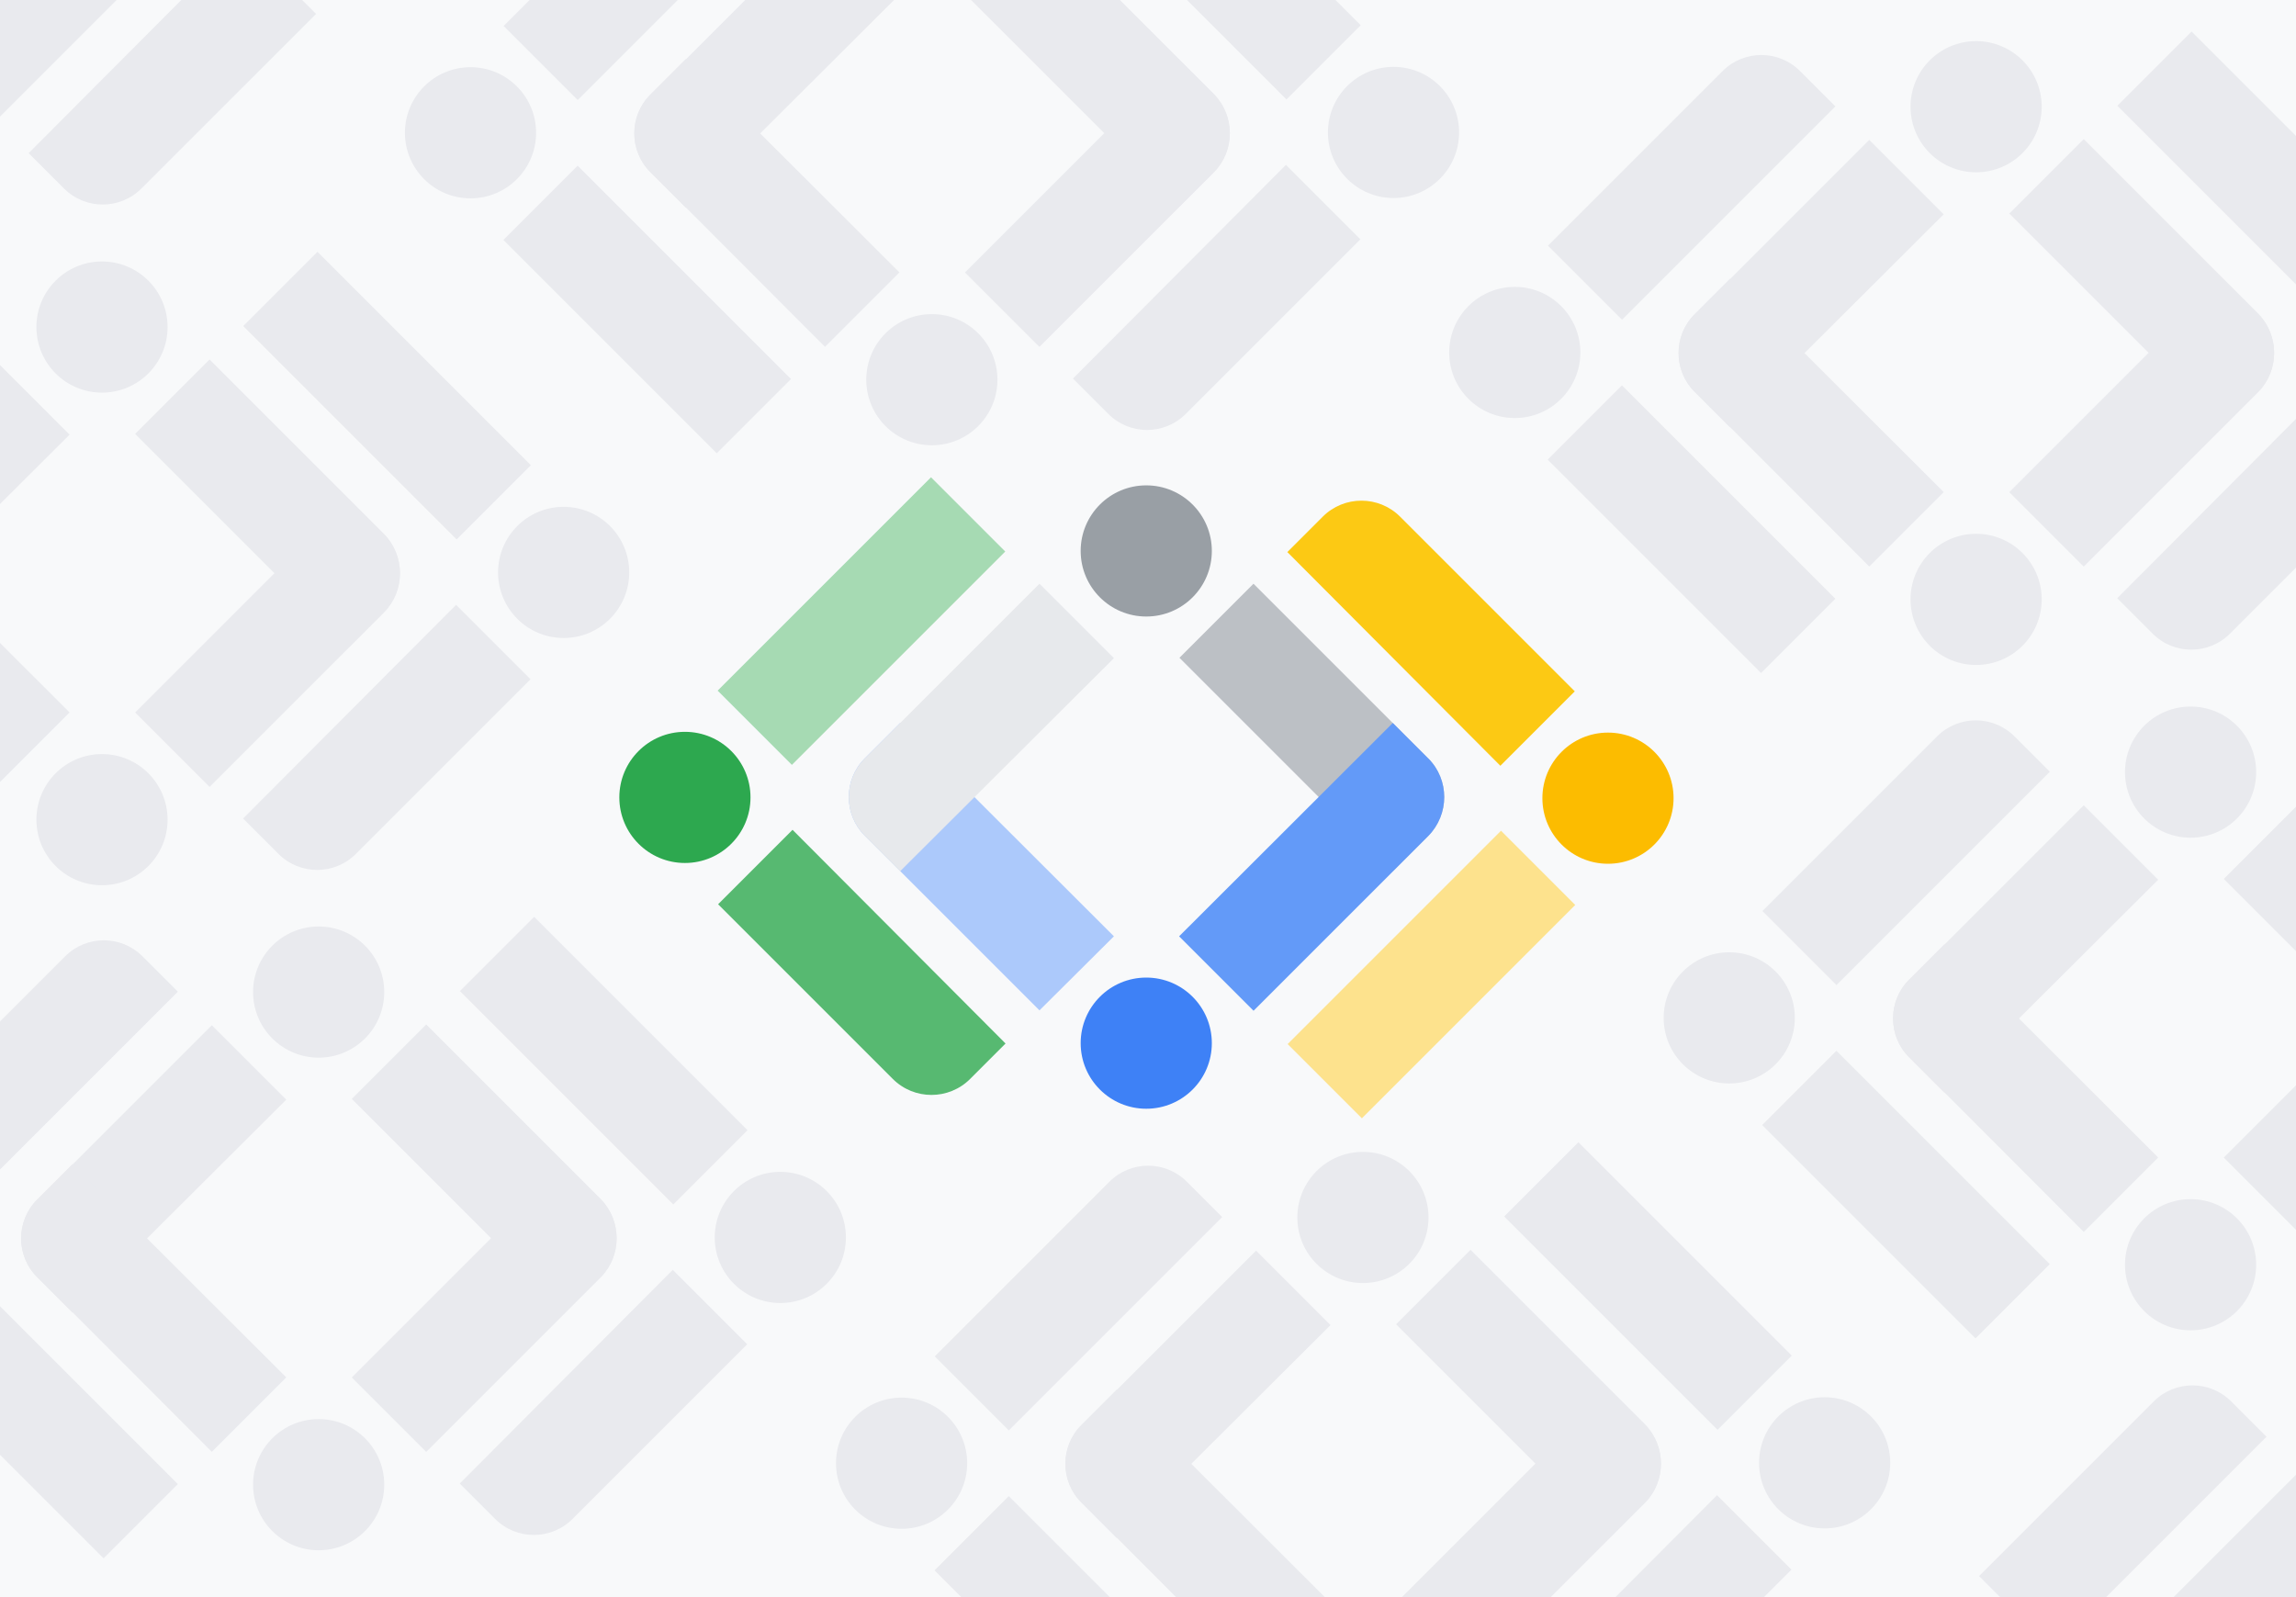 <?xml version="1.0" encoding="UTF-8"?><svg id="a" xmlns="http://www.w3.org/2000/svg" xmlns:xlink="http://www.w3.org/1999/xlink" viewBox="0 0 355 247"><defs><style>.c{fill:#e7e9ec;}.c,.d,.e,.f,.g,.h,.i,.j,.k,.l,.m,.n,.o,.p,.q{stroke-width:0px;}.d{fill:#639af8;}.e{fill:none;}.f{fill:#3e81f6;}.g{fill:#fcc914;}.h{fill:#bcc0c5;}.i{fill:#acc9fb;}.j{fill:#fde28d;}.k{fill:#e9eaee;}.l{fill:#fcbc00;}.m{fill:#a6dab3;}.r{clip-path:url(#b);}.n{fill:#57b971;}.o{fill:#f8f9fa;}.p{fill:#999fa5;}.q{fill:#2da84f;}</style><clipPath id="b"><rect class="e" x="0" width="355" height="247"/></clipPath></defs><g class="r"><rect class="o" width="355" height="247"/><path class="k" d="M349.13,48.58l-5.47-5.47-32.99,32.99,11.51,11.51,27.01-27.01c3.25-3.3,3.25-8.72-.06-12.02Z"/><path class="k" d="M305.54,82.54c-5.6,0-10.14,4.54-10.14,10.14s4.54,10.14,10.14,10.14,10.14-4.54,10.14-10.14-4.54-10.14-10.14-10.14Z"/><path class="k" d="M349.13,60.54l-5.47,5.47-32.99-32.99,11.51-11.51,27.01,27.01c3.25,3.36,3.25,8.72-.06,12.02Z"/><path class="k" d="M305.54,6.36c-5.6,0-10.14,4.54-10.14,10.14s4.54,10.14,10.14,10.14,10.14-4.54,10.14-10.14-4.54-10.14-10.14-10.14Z"/><path class="k" d="M267.48,66.07l-5.47-5.47c-3.3-3.3-3.3-8.66,0-11.96l27.01-27.01,11.51,11.51-33.04,32.93Z"/><path class="k" d="M267.48,43.11l-5.47,5.47c-3.3,3.3-3.3,8.66,0,11.96l27.01,27.06,11.51-11.51-33.04-32.99Z"/><path class="k" d="M272.29,104.06l11.48-11.48-32.99-32.99-11.48,11.48,32.99,32.99Z"/><path class="k" d="M234.21,44.36c-5.6,0-10.14,4.54-10.14,10.14s4.54,10.14,10.14,10.14,10.14-4.54,10.14-10.14-4.54-10.14-10.14-10.14Z"/><path class="k" d="M283.78,16.45l-5.47-5.47c-3.3-3.3-8.66-3.3-11.96,0l-27.01,27.01,11.45,11.45,32.99-32.99Z"/><path class="k" d="M338.86,4.88l-11.48,11.48,32.99,32.99,11.48-11.48-32.99-32.99Z"/><path class="k" d="M327.36,92.51l5.47,5.47c3.3,3.3,8.66,3.3,11.96,0l27.01-27.01-11.51-11.51-32.93,33.04Z"/><path class="k" d="M334.14,271.79l-5.47-5.47c-3.3-3.3-3.3-8.66,0-11.96l27.01-27.01,11.51,11.51-33.04,32.93Z"/><path class="k" d="M350.44,222.16l-5.47-5.47c-3.3-3.3-8.66-3.3-11.96,0l-27.01,27.01,11.45,11.45,32.99-32.99Z"/><path class="k" d="M382.29,151.47l-5.47-5.47-32.99,32.99,11.51,11.51,27.01-27.01c3.25-3.3,3.25-8.72-.06-12.02Z"/><path class="k" d="M338.7,185.42c-5.6,0-10.14,4.54-10.14,10.14s4.54,10.14,10.14,10.14,10.14-4.54,10.14-10.14-4.54-10.14-10.14-10.14Z"/><path class="k" d="M382.29,163.43l-5.47,5.47-32.99-32.99,11.51-11.51,27.01,27.01c3.25,3.36,3.25,8.72-.06,12.02Z"/><path class="k" d="M338.7,109.25c-5.6,0-10.14,4.54-10.14,10.14s4.54,10.14,10.14,10.14,10.14-4.54,10.14-10.14-4.54-10.14-10.14-10.14Z"/><path class="k" d="M300.64,168.96l-5.47-5.47c-3.3-3.3-3.3-8.66,0-11.96l27.01-27.01,11.51,11.51-33.04,32.93Z"/><path class="k" d="M300.64,146l-5.47,5.47c-3.3,3.3-3.3,8.66,0,11.96l27.01,27.06,11.51-11.51-33.04-32.99Z"/><path class="k" d="M305.45,206.95l11.48-11.48-32.99-32.99-11.48,11.48,32.99,32.99Z"/><path class="k" d="M267.37,147.25c-5.6,0-10.14,4.54-10.14,10.14s4.54,10.14,10.14,10.14,10.14-4.54,10.14-10.14-4.54-10.14-10.14-10.14Z"/><path class="k" d="M316.94,119.33l-5.47-5.47c-3.3-3.3-8.66-3.3-11.96,0l-27.01,27.01,11.45,11.45,32.99-32.99Z"/><path class="k" d="M26.19-20.24l-5.47-5.47L-12.26,7.28-.75,18.78,26.25-8.22c3.25-3.3,3.25-8.72-.06-12.02Z"/><path class="k" d="M4.43,23.68l5.47,5.47c3.3,3.3,8.66,3.3,11.96,0L48.87,2.15l-11.51-11.51L4.43,23.68Z"/><path class="k" d="M92.85,185.47l-5.47-5.47-32.99,32.99,11.51,11.51,27.01-27.01c3.25-3.3,3.25-8.72-.06-12.02Z"/><path class="k" d="M49.27,219.43c-5.6,0-10.14,4.54-10.14,10.14s4.54,10.14,10.14,10.14,10.14-4.54,10.14-10.14-4.54-10.14-10.14-10.14Z"/><path class="k" d="M92.85,197.44l-5.47,5.47-32.99-32.99,11.51-11.51,27.01,27.01c3.25,3.36,3.25,8.72-.06,12.02Z"/><path class="k" d="M49.27,143.26c-5.6,0-10.14,4.54-10.14,10.14s4.54,10.14,10.14,10.14,10.14-4.54,10.14-10.14-4.54-10.14-10.14-10.14Z"/><path class="k" d="M11.21,202.97l-5.47-5.47c-3.3-3.3-3.3-8.66,0-11.96l27.01-27.01,11.51,11.51-33.04,32.93Z"/><path class="k" d="M11.21,180l-5.47,5.47c-3.3,3.3-3.3,8.66,0,11.96l27.01,27.06,11.51-11.51-33.04-32.99Z"/><path class="k" d="M16.02,240.96l11.48-11.48L-5.5,196.48l-11.48,11.48,32.99,32.99Z"/><path class="k" d="M27.5,153.34l-5.47-5.47c-3.3-3.3-8.66-3.3-11.96,0l-27.01,27.01,11.45,11.45,32.99-32.99Z"/><path class="k" d="M82.59,141.77l-11.48,11.48,32.99,32.99,11.48-11.48-32.99-32.99Z"/><path class="k" d="M120.65,181.2c-5.6,0-10.14,4.54-10.14,10.14s4.54,10.14,10.14,10.14,10.14-4.54,10.14-10.14-4.54-10.14-10.14-10.14Z"/><path class="k" d="M71.09,229.4l5.47,5.47c3.3,3.3,8.66,3.3,11.96,0l27.01-27.01-11.51-11.51-32.93,33.04Z"/><path class="k" d="M59.35,82.65l-5.47-5.47-32.99,32.99,11.51,11.51,27.01-27.01c3.25-3.3,3.25-8.72-.06-12.02Z"/><path class="k" d="M15.77,116.6c-5.6,0-10.14,4.54-10.14,10.14s4.54,10.14,10.14,10.14,10.14-4.54,10.14-10.14-4.54-10.14-10.14-10.14Z"/><path class="k" d="M59.35,94.61l-5.47,5.47-32.99-32.99,11.51-11.51,27.01,27.01c3.25,3.36,3.25,8.72-.06,12.02Z"/><path class="k" d="M15.77,40.43c-5.6,0-10.14,4.54-10.14,10.14s4.54,10.14,10.14,10.14,10.14-4.54,10.14-10.14-4.54-10.14-10.14-10.14Z"/><path class="k" d="M-22.29,100.14l-5.47-5.47c-3.3-3.3-3.3-8.66,0-11.96L-.75,55.7l11.51,11.51-33.04,32.93Z"/><path class="k" d="M-22.29,77.18l-5.47,5.47c-3.3,3.3-3.3,8.66,0,11.96L-.75,121.67l11.51-11.51-33.04-32.99Z"/><path class="k" d="M49.09,38.94l-11.48,11.48,32.99,32.99,11.48-11.48-32.99-32.99Z"/><path class="k" d="M87.15,78.37c-5.6,0-10.14,4.54-10.14,10.14s4.54,10.14,10.14,10.14,10.14-4.54,10.14-10.14-4.54-10.14-10.14-10.14Z"/><path class="k" d="M37.59,126.57l5.47,5.47c3.3,3.3,8.66,3.3,11.96,0l27.01-27.01-11.51-11.51-32.93,33.04Z"/><path class="k" d="M187.66,14.61l-5.47-5.47-32.99,32.99,11.51,11.51,27.01-27.01c3.25-3.3,3.25-8.72-.06-12.02Z"/><path class="k" d="M144.08,48.57c-5.6,0-10.14,4.54-10.14,10.14s4.54,10.14,10.14,10.14,10.14-4.54,10.14-10.14-4.54-10.14-10.14-10.14Z"/><path class="k" d="M187.66,26.57l-5.47,5.47L149.2-.94l11.51-11.51,27.01,27.01c3.25,3.36,3.25,8.72-.06,12.02Z"/><path class="k" d="M106.02,32.1l-5.47-5.47c-3.3-3.3-3.3-8.66,0-11.96l27.01-27.01,11.51,11.51-33.04,32.93Z"/><path class="k" d="M106.02,9.14l-5.47,5.47c-3.3,3.3-3.3,8.66,0,11.96l27.01,27.06,11.51-11.51L106.02,9.14Z"/><path class="k" d="M110.82,70.09l11.48-11.48-32.99-32.99-11.48,11.48,32.99,32.99Z"/><path class="k" d="M72.75,10.39c-5.6,0-10.14,4.54-10.14,10.14s4.54,10.14,10.14,10.14,10.14-4.54,10.14-10.14-4.54-10.14-10.14-10.14Z"/><path class="k" d="M122.31-17.52l-5.47-5.47c-3.3-3.3-8.66-3.3-11.96,0l-27.01,27.01,11.45,11.45,32.99-32.99Z"/><path class="k" d="M177.4-29.09l-11.48,11.48,32.99,32.99,11.48-11.48-32.99-32.99Z"/><path class="k" d="M215.46,10.34c-5.6,0-10.14,4.54-10.14,10.14s4.54,10.14,10.14,10.14,10.14-4.54,10.14-10.14-4.54-10.14-10.14-10.14Z"/><path class="k" d="M165.9,58.54l5.47,5.47c3.3,3.3,8.66,3.3,11.96,0l27.01-27.01-11.51-11.51-32.93,33.04Z"/><path class="k" d="M254.32,220.33l-5.47-5.47-32.99,32.99,11.51,11.51,27.01-27.01c3.25-3.3,3.25-8.72-.06-12.02Z"/><path class="k" d="M254.32,232.29l-5.47,5.47-32.99-32.99,11.51-11.51,27.01,27.01c3.25,3.36,3.25,8.72-.06,12.02Z"/><path class="k" d="M210.73,178.11c-5.6,0-10.14,4.54-10.14,10.14s4.54,10.14,10.14,10.14,10.14-4.54,10.14-10.14-4.54-10.14-10.14-10.14Z"/><path class="k" d="M172.67,237.82l-5.47-5.47c-3.3-3.3-3.3-8.66,0-11.96l27.01-27.01,11.51,11.51-33.04,32.93Z"/><path class="k" d="M172.67,214.86l-5.47,5.47c-3.3,3.3-3.3,8.66,0,11.96l27.01,27.06,11.51-11.51-33.04-32.99Z"/><path class="k" d="M177.48,275.81l11.48-11.48-32.99-32.99-11.48,11.48,32.99,32.99Z"/><path class="k" d="M139.4,216.11c-5.6,0-10.14,4.54-10.14,10.14s4.54,10.14,10.14,10.14,10.14-4.54,10.14-10.14-4.54-10.14-10.14-10.14Z"/><path class="k" d="M188.97,188.19l-5.47-5.47c-3.3-3.3-8.66-3.3-11.96,0l-27.01,27.01,11.45,11.45,32.99-32.99Z"/><path class="k" d="M244.05,176.62l-11.48,11.48,32.99,32.99,11.48-11.48-32.99-32.99Z"/><path class="k" d="M282.12,216.05c-5.6,0-10.14,4.54-10.14,10.14s4.54,10.14,10.14,10.14,10.14-4.54,10.14-10.14-4.54-10.14-10.14-10.14Z"/><path class="k" d="M232.55,264.25l5.47,5.47c3.3,3.3,8.66,3.3,11.96,0l27.01-27.01-11.51-11.51-32.93,33.04Z"/><path class="h" d="M220.82,129.23l-5.47,5.47-32.99-32.99,11.45-11.45,27.01,27.01c3.3,3.3,3.3,8.66,0,11.96Z"/><path class="p" d="M177.23,95.33c5.6,0,10.14-4.54,10.14-10.14s-4.54-10.14-10.14-10.14-10.14,4.54-10.14,10.14,4.54,10.14,10.14,10.14Z"/><path class="d" d="M220.82,117.26l-5.47-5.47-33.04,32.99,11.51,11.51,27.01-27.01c3.3-3.36,3.3-8.72,0-12.02Z"/><path class="f" d="M177.23,171.44c5.6,0,10.14-4.54,10.14-10.14s-4.54-10.14-10.14-10.14-10.14,4.54-10.14,10.14,4.54,10.14,10.14,10.14Z"/><path class="i" d="M139.18,111.79l-5.47,5.47c-3.3,3.3-3.3,8.66,0,11.96l27.01,27.01,11.51-11.45-33.04-32.99Z"/><path class="c" d="M139.18,134.7l-5.47-5.47c-3.3-3.3-3.3-8.66,0-11.96l27.01-27.01,11.51,11.51-33.04,32.93Z"/><path class="m" d="M110.96,106.79l11.48,11.48,32.99-32.99-11.48-11.48-32.99,32.99Z"/><path class="q" d="M105.9,133.44c5.6,0,10.14-4.54,10.14-10.14s-4.54-10.14-10.14-10.14-10.14,4.54-10.14,10.14,4.54,10.14,10.14,10.14Z"/><path class="n" d="M155.47,161.36l-5.47,5.47c-3.3,3.3-8.66,3.3-11.96,0l-27.01-27.01,11.51-11.51,32.93,33.04Z"/><path class="j" d="M243.56,139.93l-11.48-11.48-32.99,32.99,11.48,11.48,32.99-32.99Z"/><path class="l" d="M248.62,133.56c5.6,0,10.14-4.54,10.14-10.14s-4.54-10.14-10.14-10.14-10.14,4.54-10.14,10.14,4.54,10.14,10.14,10.14Z"/><path class="g" d="M199.05,85.36l5.47-5.47c3.3-3.3,8.66-3.3,11.96,0l27.01,27.01-11.51,11.51-32.93-33.04Z"/></g></svg>